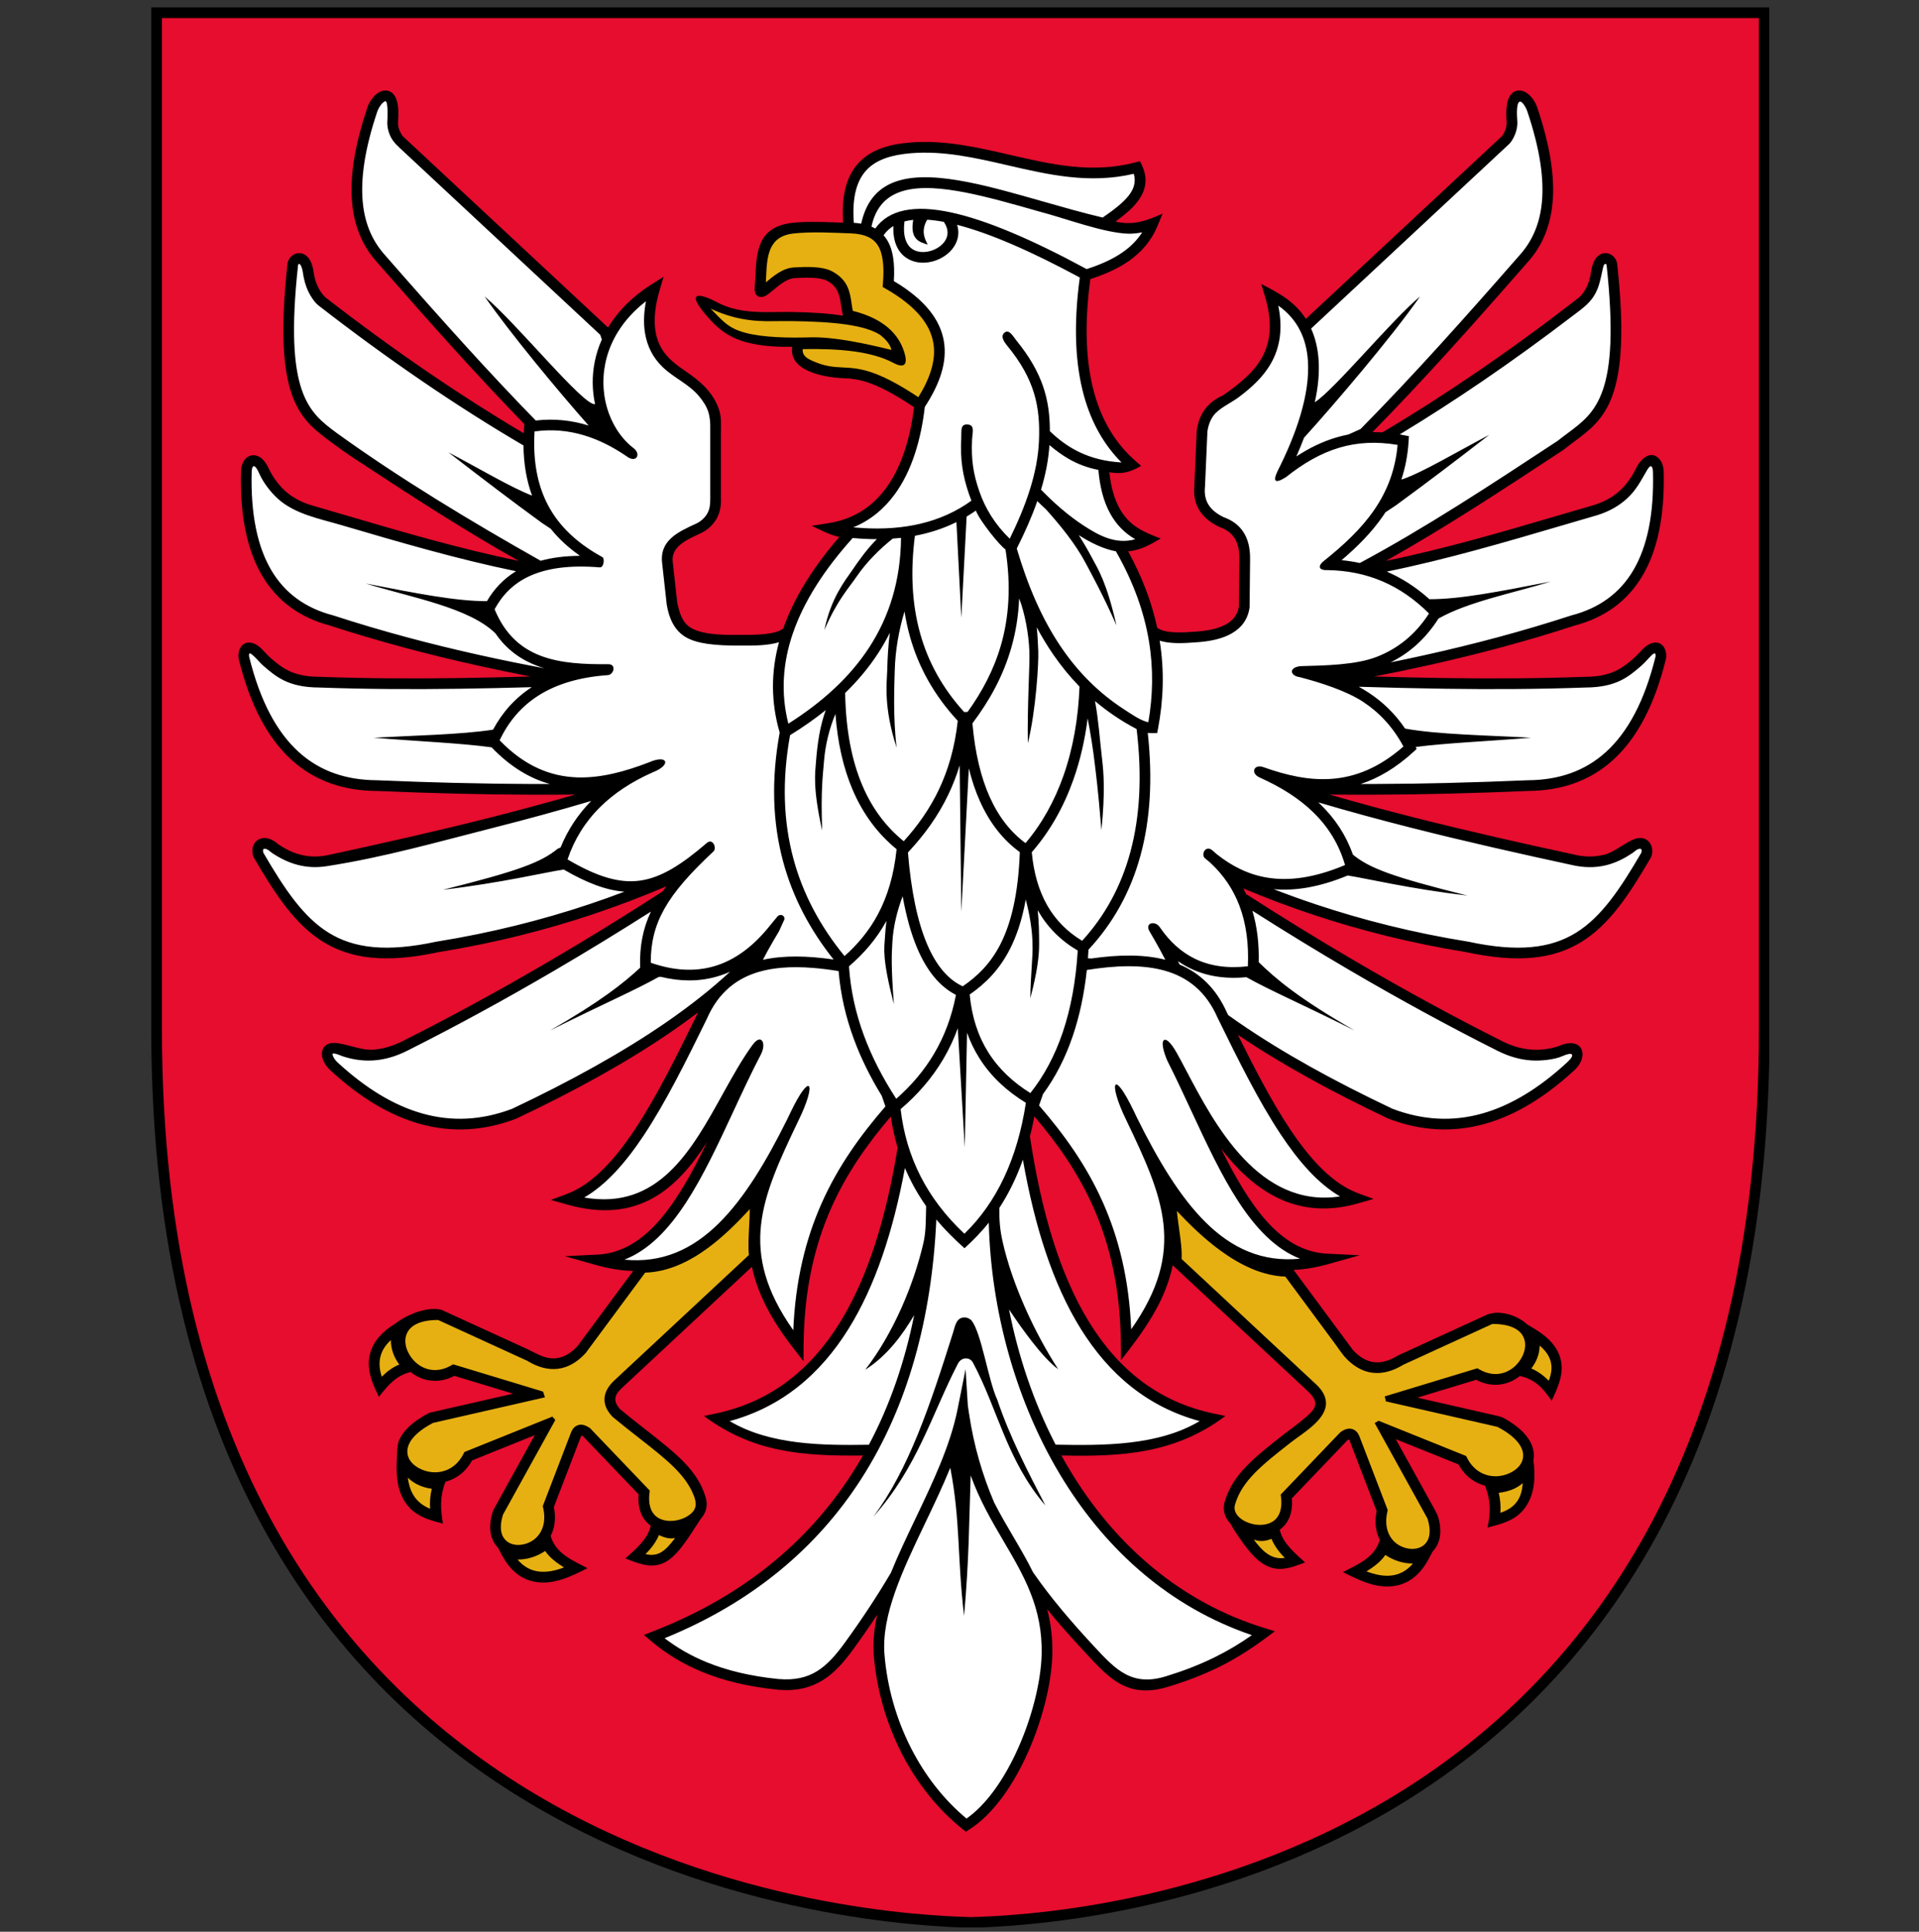 <?xml version="1.0" encoding="UTF-8" standalone="no"?>
<!DOCTYPE svg PUBLIC "-//W3C//DTD SVG 1.1//EN" "http://www.w3.org/Graphics/SVG/1.1/DTD/svg11.dtd">
<svg width="100%" height="100%" viewBox="0 0 150 151" version="1.1" xmlns="http://www.w3.org/2000/svg" xmlns:xlink="http://www.w3.org/1999/xlink" xml:space="preserve" xmlns:serif="http://www.serif.com/" style="fill-rule:evenodd;clip-rule:evenodd;stroke-linejoin:round;stroke-miterlimit:2;">
    <rect x="0" y="0" width="150" height="151" fill="#333333" stroke="none"/>
    <g transform="matrix(1,0,0,1,0,-2670)">
        <g id="mazowieckie" transform="matrix(0.139,0,0,0.139,0,2670.56)">
            <rect x="0" y="0" width="1080" height="1080" style="fill:none;"/>
            <g id="mazowieckie.svg" transform="matrix(1.223,0,0,1.223,540,540)">
                <g transform="matrix(1,0,0,1,-372,-441.445)">
                    <clipPath id="_clip1">
                        <rect x="0" y="0" width="744" height="882.891"/>
                    </clipPath>
                    <g clip-path="url(#_clip1)">
                        <g id="Warstwa_x0020_1" transform="matrix(1.192,0,0,1.192,-71.349,-84.668)">
                            <path id="path10" d="M684.133,71.042L684.133,465.378C684.072,632.796 615.235,719.19 542.325,763.855C469.457,808.494 392.558,811.36 376.218,811.848L376.114,811.848C359.465,811.416 280.458,808.353 205.574,763.609C130.637,718.834 59.867,632.412 59.867,465.377L59.867,71.042L684.133,71.042Z" style="fill-rule:nonzero;"/>
                            <path id="path12" d="M680.01,75.167L63.99,75.167L63.99,465.378C63.99,630.573 133.782,715.926 207.684,760.082C281.56,804.223 359.582,807.291 376.155,807.723C392.403,807.237 468.318,804.369 540.182,760.344C612.074,716.303 679.948,630.978 680.009,465.378L680.009,75.167L680.01,75.167Z" style="fill:rgb(230,13,46);"/>
                            <path id="path14" d="M447.935,310.424C448.759,310.961 449.739,311.344 450.835,311.607C453.882,312.34 457.854,312.218 462.056,311.883L462.113,311.883C467.35,311.604 471.58,310.684 474.568,308.976C477.252,307.441 478.931,305.22 479.421,302.184L479.607,284.159L479.607,284.135C479.692,280.291 478.945,277.522 477.594,275.535C476.281,273.605 474.336,272.347 471.998,271.512L471.926,271.487L471.797,271.424C468.64,269.896 466.092,267.935 464.396,265.372C462.68,262.778 461.87,259.642 462.219,255.816L462.213,255.815L463.148,234.471L463.172,234.294C463.586,231.143 464.606,228.399 466.293,226.104C467.95,223.849 470.227,222.059 473.178,220.776C479.261,216.563 484.956,212.109 488.276,206.19C491.565,200.323 492.585,192.834 489.422,182.357L488.031,177.753C494.84,181.201 500.939,184.475 505.246,191.204L580.929,120.667C581.591,119.705 582.07,118.751 582.365,117.809C582.655,116.88 582.76,115.937 582.679,114.982L582.679,114.974C582.262,109.829 582.916,106.704 584.064,105.027C585.538,102.877 587.972,102.575 590.136,103.854C592.026,104.969 593.83,107.396 594.604,109.935L594.599,109.936C599.708,125.165 601.317,137.127 600.377,146.709C599.415,156.53 595.807,163.856 590.546,169.623L590.544,169.621C580.074,181.589 569.877,193.147 559.801,204.229C550.268,214.715 540.717,224.919 530.943,234.88C532.2,234.87 533.477,234.905 534.775,234.985C546.977,227.744 559.064,219.999 570.939,211.897C584.537,202.618 597.813,192.899 610.629,182.953C611.818,181.854 612.832,180.48 613.629,178.771C614.617,176.65 615.088,174.457 615.418,172.151C615.96,169.216 617.099,167.485 618.378,166.61C619.838,165.611 621.668,165.581 623.158,166.534C624.322,167.277 625.181,168.588 625.346,170.042L625.346,170.049C630.992,222.004 620.56,229.767 608.82,238.503C607.441,239.528 606.07,240.559 604.737,241.639L604.726,241.645C582.201,256.457 559.671,271.368 536.136,284.547C558.695,279.943 581.129,273.351 603.561,266.759C607.51,265.599 611.434,264.445 616.475,262.982L616.474,262.978C620.601,261.689 623.793,259.793 626.336,257.477C628.873,255.165 630.793,252.404 632.364,249.39C633.871,245.816 638.056,241.327 641.595,245.239C642.57,246.316 643.207,247.991 643.268,250.009L643.268,250.017C643.718,267.1 640.915,280.386 635.14,290.199C629.293,300.134 620.463,306.457 608.93,309.505C589.958,315.69 570.954,320.713 551.932,324.931C545.146,326.436 538.36,327.839 531.574,329.153C540.766,329.414 549.978,329.63 559.23,329.76C576.852,330.007 594.704,329.942 613.002,329.275L613.074,329.275C623.472,329.248 627.678,325.607 631.935,321.922C634.076,320.068 635.768,317.311 638.459,316.371C642.546,314.943 644.663,318.589 644.191,322.134L644.175,322.252L644.151,322.352C639.701,340.528 632.75,353.167 623.774,361.319C614.702,369.558 603.643,373.192 591.063,373.297L591.063,373.298C570.724,374.163 550.507,374.702 530.472,374.755C525.085,374.769 519.715,374.747 514.365,374.687C525.127,377.816 536.014,380.748 546.993,383.535C567.798,388.815 588.938,393.571 610.187,398.156L610.186,398.161C614.177,398.869 617.602,398.637 620.661,397.802C625.144,396.579 629.919,391.802 633.725,391.471C638.003,391.098 639.87,395.538 638.357,398.946C629.784,413.663 622.247,424.892 611.647,431.467C600.97,438.09 587.449,439.85 567.093,435.478L567.093,435.477C545.688,432.021 526.027,427.038 507.783,420.949C498.546,417.867 489.678,414.504 481.135,410.916C481.508,411.629 481.861,412.35 482.197,413.082C496.271,422.132 510.327,430.779 524.361,438.997C543.195,450.025 562.055,460.318 580.941,469.817C587.954,473.353 595.224,474.202 602.729,471.754C611.927,467.64 614.832,475.476 608.821,481.028C597.628,491.364 586.101,498.441 574.19,501.749C562.183,505.083 549.843,504.583 537.129,499.728L536.984,499.663C515.25,489.378 495.73,478.683 479.018,467.373C485.629,480.711 492.156,493.252 499.009,503.564C507.14,515.798 515.723,524.914 525.455,528.504L531.375,530.687L525.31,532.418C501.265,539.28 484.568,526.959 472.535,511.275C483.275,532.892 495.159,550.886 513.386,551.789L526.001,552.413L513.845,555.832C509.165,557.148 504.736,557.873 500.529,558.061L523.438,589.011C525.979,591.75 528.66,593.294 531.479,593.641C534.35,593.994 537.467,593.134 540.83,591.061L540.94,590.993L541.055,590.94L574.893,575.442C579.45,573.356 586.571,575.313 590.547,579.031L593.611,580.888C598.843,584.058 602.008,587.567 603.288,591.67C605.176,597.727 602.549,603.209 600.05,608.555C596.872,603.866 593.819,600.318 587.821,598.977C587.775,599.013 587.73,599.049 587.685,599.085C583.377,602.446 577.321,603.778 570.922,600.46L548.282,607.332L579.644,614.496C581.37,614.891 582.661,615.799 584.134,616.743C589.054,619.898 591.708,623.281 592.72,626.513L592.738,626.48L592.744,626.589C593.234,628.194 593.348,629.884 593.024,631.536C593.772,637.272 593.803,644.163 589.913,649.636C586.382,654.675 580.884,656.02 575.337,657.438C576.563,651.582 576.639,647.113 574.372,641.302C570.431,640.302 566.688,637.736 564.105,633.087L539.939,623.357L554.815,650.268C555.919,652.265 556.414,653.342 556.837,655.723C557.719,660.674 556.474,664.319 554.147,666.68L552.584,669.61C549.385,675.612 545.143,678.89 540.025,679.871C532.675,681.281 525.923,677.815 519.57,674.654C525.303,671.622 531.774,669.119 533.788,662.22C532.268,659.291 531.647,655.549 532.541,651.042L522.404,624.626C521.921,623.411 522.093,623.199 521.224,623.832L499.854,646.175C500.323,652.157 498.304,656.037 495.188,658.259L495.243,658.501C496.409,663.629 501.275,667.509 504.941,670.892C499.189,673.118 494.102,675.058 488.321,671.152C484.709,668.713 481.462,664.346 477.484,658.214L476.129,655.896C473.942,653.571 472.929,650.545 474.051,647.153C477.151,636.842 485.49,630.319 497.013,621.303C498.617,620.05 502.664,617.148 505.471,614.687C507.724,612.711 509.007,611.263 508.879,609.34C508.766,607.652 507.22,605.984 506.042,604.886L453.885,556.277C450.976,570.457 442.643,581.77 433.941,592.894L433.897,586.989C433.737,565.498 429.68,548.369 423.27,533.876C417.317,520.413 409.323,509.188 400.53,498.842C400.029,501.493 399.455,504.074 398.81,506.582C403.133,535.395 410.361,560.009 421.827,578.491C433.167,596.769 448.696,609.062 469.732,613.48L474.206,614.419C454.751,629.018 434.128,630.164 410.941,629.644C412.412,632.309 413.953,634.934 415.564,637.513C432.355,664.381 456.79,686.253 489.472,696.27L493.295,697.442C486.517,702.62 479.717,707.304 472.028,711.104C465.86,714.153 459.518,716.586 452.937,718.617L452.937,718.616C436.968,723.768 429.908,716.174 420.664,706.227C415.421,700.589 410.266,694.934 405.444,688.927C406.836,694.231 407.603,699.973 407.448,706.424C407.176,717.816 403.342,733.05 396.983,746.491C391.477,758.13 384.041,768.489 375.314,773.996L374.077,774.777L372.938,773.867C363.06,765.977 355.108,755.814 349.328,744.506C343.31,732.735 339.635,719.72 338.581,706.738C338.167,701.65 338.714,696.411 339.93,691.048C336.969,695.525 333.876,699.975 330.659,704.398C326.973,709.465 323.326,713.613 318.786,716.4C314.157,719.243 308.731,720.611 301.618,720.01L301.586,719.994C290.073,718.848 280.61,716.487 272.64,713.243C264.618,709.978 258.099,705.819 252.522,701.103L249.877,698.866L253.11,697.616C287.842,684.187 313.061,663.167 330.13,636.687C331.612,634.388 333.032,632.047 334.393,629.667C311.426,629.898 292.121,628.585 273.056,614.419L277.53,613.48C298.566,609.062 314.095,596.769 325.435,578.491C336.323,560.94 343.39,537.86 347.777,510.906C346.606,506.999 345.736,502.987 345.152,498.874C336.247,509.314 328.144,520.635 322.126,534.244C315.716,548.737 311.66,565.866 311.499,587.357L311.456,593.262L307.819,588.614C298.617,576.852 293.591,566.567 291.557,556.871L241.527,603.509C238.458,606.259 237.874,608.647 240.737,611.811C244.399,614.84 247.67,617.399 250.707,619.775C262.23,628.791 270.569,635.314 273.669,645.625C274.764,648.935 273.826,651.896 271.748,654.199L269.145,658.212C265.149,664.373 262.163,668.364 258.773,670.436C253.349,673.75 248.074,671.412 242.779,669.363C246.525,665.906 251.304,662.13 252.476,656.973L252.531,656.731C249.416,654.509 247.397,650.628 247.866,644.647L226.496,622.303C225.882,621.742 225.883,621.785 225.316,623.097L215.179,649.514C216.072,654.019 215.45,657.761 213.931,660.69C215.947,667.591 222.414,670.093 228.149,673.126C221.797,676.286 215.045,679.753 207.694,678.343C202.577,677.361 198.335,674.084 195.136,668.082L193.574,665.152C190.772,662.31 189.537,657.606 191.696,651.004L191.758,650.814L191.848,650.65L207.781,621.829L183.614,631.558C181.032,636.207 177.288,638.773 173.348,639.773C171.146,645.585 171.415,650.054 172.383,655.909C166.634,654.44 161.293,652.976 157.775,647.615C154.304,642.326 154.314,635.865 154.657,629.802C154.689,630.013 154.646,625.649 155.427,623.838C156.958,620.289 160.521,616.612 166.915,613.3L167.146,613.18L167.398,613.123L199.437,605.803L176.797,598.932C170.399,602.25 164.343,600.917 160.035,597.557C159.989,597.521 159.944,597.485 159.898,597.449C154.125,598.869 151.117,602.702 147.67,607.027L146.266,604.023C143.828,598.805 143.153,594.104 144.424,589.838C145.697,585.57 148.866,581.881 154.109,578.705C158.11,575.582 165.995,572.012 171.832,573.458L205.041,588.668C208.715,590.385 211.918,592.643 216.241,592.112C219.06,591.765 221.741,590.222 224.282,587.483L245.763,558.462C241.291,558.343 236.565,557.61 231.551,556.2L219.395,552.781L232.01,552.157C251.06,551.214 263.181,531.602 274.308,508.697C262.749,526.644 247.766,540.685 220.087,532.786L214.022,531.055L219.942,528.872C229.674,525.282 238.257,516.166 246.387,503.932C254.664,491.479 262.463,475.775 270.511,459.341L270.515,459.343C270.606,459.134 270.7,458.928 270.794,458.723C267.608,461.151 264.293,463.551 260.855,465.922C243.681,477.77 223.427,488.939 200.766,499.663L200.621,499.728C187.907,504.583 175.567,505.083 163.56,501.749C151.649,498.441 140.122,491.364 128.929,481.028C127.062,479.303 125.912,477.159 125.706,475.358C125.459,473.202 126.515,471.296 128.671,470.696C132.572,469.609 140.031,473.479 145.347,473.123C148.979,472.879 152.779,471.849 156.808,469.817C175.695,460.318 194.555,450.025 213.389,438.997C227.967,430.461 242.568,421.462 257.188,412.029C257.642,411.379 258.114,410.728 258.606,410.072C249.452,413.978 239.924,417.627 229.967,420.949C211.723,427.038 192.062,432.021 170.657,435.477L170.657,435.478C150.3,439.85 136.779,438.09 126.103,431.467C115.503,424.892 107.966,413.663 99.393,398.946C98.758,397.516 98.666,395.729 99.274,394.268C100.074,392.342 101.97,391.292 104.025,391.471C105.467,391.596 107.121,392.324 108.773,393.826C111.331,395.533 114.041,396.97 117.088,397.802C120.147,398.637 123.573,398.869 127.564,398.161L127.563,398.156C148.811,393.571 169.951,388.815 190.756,383.535C201.736,380.748 212.623,377.816 223.385,374.687C218.035,374.746 212.665,374.769 207.278,374.755C187.243,374.702 167.025,374.163 146.687,373.298L146.687,373.297C134.106,373.192 123.048,369.558 113.976,361.319C105,353.167 98.048,340.528 93.599,322.352L93.575,322.252L93.559,322.134C93.086,318.59 95.204,314.943 99.291,316.371C101.982,317.312 103.674,320.068 105.815,321.922C110.072,325.607 114.278,329.248 124.676,329.275L124.748,329.275C143.046,329.942 160.898,330.007 178.519,329.76C187.772,329.63 196.985,329.414 206.176,329.153C199.391,327.839 192.604,326.437 185.818,324.931C166.796,320.713 147.792,315.69 128.819,309.505C117.287,306.457 108.457,300.134 102.61,290.199C96.835,280.386 94.032,267.1 94.482,250.017L94.482,250.009C94.542,247.991 95.18,246.316 96.155,245.239C97.578,243.665 99.694,243.359 101.535,244.391C102.9,245.156 104.275,246.756 105.386,249.39C106.957,252.404 108.877,255.165 111.414,257.477C113.957,259.793 117.149,261.689 121.276,262.978L121.275,262.982C126.315,264.445 130.239,265.599 134.188,266.759C156.62,273.35 179.053,279.943 201.612,284.547C180.57,272.763 159.551,259.088 138.579,245.3C135.225,243.096 132.144,240.894 128.93,238.503C117.189,229.767 106.758,222.004 112.404,170.049L112.404,170.042C112.569,168.588 113.427,167.277 114.591,166.534C116.082,165.581 117.911,165.611 119.372,166.61C120.65,167.485 121.79,169.216 122.332,172.151L122.348,172.264C122.854,176.192 124.138,180.194 127.121,182.953C139.936,192.899 153.212,202.618 166.811,211.897C178.867,220.123 191.143,227.981 203.535,235.317C203.591,234.135 203.681,232.954 203.773,231.773C195.052,222.799 186.493,213.627 177.949,204.229C167.873,193.147 157.676,181.589 147.206,169.621L147.203,169.623C141.943,163.856 138.335,156.53 137.373,146.709C136.433,137.127 138.041,125.165 143.151,109.936L143.146,109.935C143.92,107.396 145.724,104.969 147.614,103.854C149.777,102.575 152.212,102.877 153.685,105.027C154.834,106.704 155.487,109.829 155.07,114.974L155.07,114.982C154.99,115.937 155.095,116.88 155.385,117.809C155.68,118.751 156.159,119.705 156.82,120.667L236.076,194.533C236.216,194.3 236.358,194.067 236.504,193.834C240.162,187.991 245.526,182.5 252.891,177.863L257.499,174.96L255.959,180.183C254.198,186.154 253.652,191.404 254.367,195.905C255.571,203.478 260.027,207.382 265.944,211.37C271.487,215.107 276.491,219.388 278.773,225.902C279.883,229.07 279.614,231.763 279.614,234.962L279.614,260.476C279.725,263.244 279.272,265.778 278.082,268.032C276.744,270.57 274.381,272.726 271.778,273.909C266.006,276.556 260.232,279.204 261.043,285.158L261.051,285.206L262.784,300.807C263.818,305.592 265.082,308.7 268.223,310.482C273.354,313.393 282.312,313.11 287.816,313.11C294.82,313.138 299.119,312.709 301.81,311.661C302.533,311.38 303.134,311.043 303.644,310.645C307.833,298.712 315.234,286.947 325.294,275.324C321.614,274.582 318.05,272.592 314.649,271.043L321.365,269.962C331.122,268.392 338.277,263.392 343.4,256.347C349.41,248.083 352.685,236.989 354.104,225.253C338.255,214.629 332.105,214.329 326.32,214.048C319.677,213.725 305.647,211.44 307.125,201.971C301.11,202.026 295.158,201.752 289.411,200.208C281.868,198.182 277.555,194.298 272.814,188.451C266.649,180.85 271.184,181.098 278.191,184.829C279.931,185.739 281.768,186.467 283.69,187.031C289.399,188.704 295.354,188.632 301.357,188.559C303.135,188.538 304.919,188.517 306.717,188.538C315.108,188.644 321.599,189.152 326.696,189.966C326.354,188.651 326.161,187.327 325.968,186.005C325.448,182.435 324.926,178.864 320.618,176.529C319.249,175.787 317.164,175.468 314.945,175.356C312.561,175.235 310.026,175.364 307.968,175.479C305.108,175.638 301.978,178.257 299.726,180.143C298.038,181.557 296.718,182.662 295.411,182.738C293.729,182.835 292.757,182.014 292.635,179.91C292.635,178.304 292.842,176.616 292.914,174.996C293.347,165.324 293.781,155.652 307.176,154.163C312.185,153.606 317.325,153.776 322.381,153.942C323.856,153.99 325.325,154.04 326.755,154.07C325.984,143.024 328.324,135.759 332.755,131.002C337.51,125.897 344.49,123.838 352.539,123.174C365.792,122.082 378.449,125.006 391.141,127.939C406.951,131.591 422.821,135.258 439.61,130.807L441.264,130.369L441.994,131.918C444.58,137.403 443.387,141.963 440.245,146.043C438.118,148.806 435.099,151.276 431.812,153.657C438.825,155.276 443.924,153.278 449.968,150.614L448.086,155.192C445.638,161.147 441.765,165.512 436.982,168.86C432.64,171.898 427.551,174.084 422.109,175.862C419.672,193.953 420.459,208.337 423.611,219.751C426.794,231.276 432.399,239.771 439.524,246.003L441.711,247.917C437.307,250.4 434.367,251.197 429.452,250.364C430.008,255.662 431.22,260.408 433.395,264.341C437.125,271.081 442.574,273.4 449.254,275.935C445.146,278.299 441.598,280.417 436.692,280.881C442.246,291.021 445.879,300.849 447.935,310.424Z" style="fill-rule:nonzero;"/>
                            <path id="path16" d="M208.185,230.408C215.082,229.593 221.965,230.278 228.588,232.35C216.543,218.713 198.639,197.118 188.445,182.548C200.554,192.561 226.886,225.161 231.067,224.076C230.496,221.477 230.183,218.777 230.154,216.026C230.096,210.484 231.192,204.723 233.676,199.14L233.054,197.341L155.756,125.298C153.691,123.373 152.34,121.868 151.454,119.032C150.994,117.557 150.824,116.094 150.946,114.644L150.947,114.644C150.958,114.506 151.359,107.341 150.202,107.207C148.519,107.814 147.261,110.597 147.068,111.182C142.138,125.857 140.576,137.274 141.463,146.321C142.328,155.141 145.551,161.703 150.248,166.852L150.272,166.884C160.606,178.697 170.74,190.18 180.993,201.458C190.02,211.386 199.032,221.032 208.185,230.408ZM203.447,240.032C190.239,232.281 177.216,223.977 164.491,215.295C150.806,205.957 137.415,196.15 124.464,186.094C122.775,184.782 121.276,182.424 120.383,180.51C119.396,178.392 118.679,175.869 118.285,172.871C117.971,171.183 117.514,170.324 117.051,170.008C116.797,169.834 116.518,170.281 116.494,170.492L116.494,170.492C111.102,220.112 120.642,227.211 131.378,235.199C155.562,252.663 183.544,269.55 210.079,284.506C214.405,283.312 219.371,282.654 225.076,282.612C225.04,282.54 225.003,282.468 224.967,282.396C220.802,279.45 217.085,276.081 213.959,272.161L210.598,269.938C197.978,260.721 188.314,253.353 174.492,242.679C186.203,248.813 198.926,256.397 206.762,259.37C204.7,253.776 203.533,247.387 203.447,240.032ZM200.575,288.538C177.956,283.906 155.491,277.305 133.028,270.705C124.712,268.262 115.206,266.499 108.643,260.52C105.915,258.034 103.15,254.456 101.631,251.08C101.305,250.294 99.461,246.175 98.753,248.973C98.669,249.301 98.618,249.687 98.605,250.121L98.604,250.121C98.176,266.43 100.779,278.99 106.153,288.12C111.434,297.094 119.46,302.805 129.97,305.558L130.091,305.59C148.988,311.751 167.856,316.74 186.703,320.92C194.996,322.759 203.288,324.443 211.581,326.003C210.668,325.731 209.766,325.431 208.878,325.1C202.541,322.737 196.979,318.858 192.659,312.551C182.507,302.514 160.101,298.679 142.556,293.275C162.702,297.205 177.452,300.099 189.257,300.086L189.354,300.086C192.079,295.424 195.716,291.493 200.575,288.538ZM206.651,333.265C197.346,333.529 187.998,333.75 178.567,333.883C160.862,334.131 142.94,334.067 124.603,333.397L124.603,333.397C112.737,333.35 107.959,329.214 103.124,325.029C101.642,323.748 100.404,322.055 99.003,320.897C97.832,319.928 97.441,319.94 97.621,321.497C101.861,338.754 108.381,350.677 116.746,358.273C125.015,365.784 135.173,369.089 146.775,369.173L146.847,369.173C167.192,370.039 187.365,370.578 207.278,370.63C209.408,370.636 211.537,370.635 213.663,370.63C205.981,368.501 198.455,364.081 191.147,356.472C179.227,354.827 162.264,354.141 145.646,352.767C161.117,351.907 179.166,351.585 191.706,349.665C195.292,342.998 200.192,337.462 206.651,333.265ZM229.57,377.155C217.1,380.868 204.48,384.3 191.754,387.529C170.15,393.013 149.715,398.889 127.594,402.319C119.711,403.545 112.949,401.588 106.34,397.142C105.538,396.515 104.748,395.687 103.67,395.593C102.788,395.516 102.931,396.499 103.09,397.119C111.302,411.199 118.488,421.909 128.261,427.971C138.011,434.019 150.599,435.575 169.803,431.45L169.907,431.434C191.112,428.016 210.589,423.082 228.662,417.051C233.327,415.494 237.901,413.862 242.388,412.164C235.438,411.646 227.971,408.846 218.963,403.617C211.84,404.671 195.18,408.719 172.415,411.422C201.884,404.061 210.212,400.815 216.668,395.579L217.766,395.098C220.456,388.479 224.342,382.473 229.57,377.155ZM252.61,419.846C240.244,427.71 227.863,435.281 215.466,442.539C196.506,453.641 177.569,463.978 158.66,473.489C154.082,475.798 149.758,476.968 145.62,477.245C141.464,477.524 137.495,476.906 133.646,475.639C133.122,475.43 129.684,473.926 129.797,474.89C129.899,475.784 130.582,476.952 131.715,477.999C142.439,487.902 153.408,494.662 164.655,497.785C175.791,500.878 187.263,500.408 199.111,495.893C221.55,485.27 241.578,474.226 258.519,462.539C267.655,456.236 275.894,449.747 283.129,443.037C281.454,443.789 279.749,444.415 278.014,444.914C271.219,446.869 264.006,446.872 256.391,444.996L255.598,445.062C245.813,450.516 235.438,454.851 213.699,465.699C232.998,454.631 242.075,447.448 248.443,441.495L248.432,441.059C248.235,433.21 249.48,426.482 252.61,419.846ZM323.075,438.326C313.981,426.903 307.308,414.343 303.569,400.411C299.572,385.514 298.936,369.067 302.285,350.786C298.841,339.026 298.908,327.416 302.001,315.938C297.598,317.274 292.169,317.233 287.799,317.233C276.851,317.305 270.372,316.428 266.193,314.058C261.544,311.419 259.512,306.403 258.704,301.367L256.959,285.656L256.961,285.656C255.773,276.728 262.922,273.449 270.07,270.171C271.819,269.384 273.54,267.822 274.441,266.115C275.394,264.31 275.49,262.551 275.49,260.555L275.49,233.892C275.611,228.375 274.733,225.29 271.122,220.976C267.274,216.378 261.565,214.003 257.253,209.902C253.443,206.277 251.145,201.815 250.308,196.548C249.724,192.872 249.861,188.819 250.7,184.4C246.112,187.95 242.585,191.893 239.998,196.024C235.952,202.487 234.208,209.415 234.278,215.994C234.347,222.559 236.214,228.769 239.392,233.814C241.118,236.555 243.234,238.952 245.659,240.873C249.126,243.24 246.996,247.196 243.112,244.116C237.843,240.542 232.396,237.777 226.716,236.084C220.69,234.287 214.381,233.696 207.714,234.622C206.972,247.213 209.286,256.943 213.779,264.633C218.463,272.651 225.551,278.537 234.029,283.19C234.843,284.202 234.272,287.217 232.869,287.056C221.083,286.083 212.258,287.414 205.663,290.48C199.51,293.341 195.258,297.75 192.312,303.221C196.387,313.096 202.727,318.422 210.312,321.25C217.9,324.079 226.874,324.484 236.123,324.407C239.47,324.379 238.193,328.467 236.075,328.615C225,329.392 216.204,332.092 209.343,336.423C202.592,340.685 197.668,346.561 194.248,353.762C203.929,363.778 213.949,367.726 224.169,368.067C233.213,368.368 242.493,365.882 251.869,362.261C259.15,359.053 260.592,363.287 253.436,366.059C245.071,369.756 238.325,374.267 233.029,379.508C227.122,385.355 223.006,392.132 220.446,399.714C231.788,406.383 240.355,408.997 248.38,407.892C256.515,406.772 264.361,401.807 274.18,393.354C276.491,391.364 278.103,395.374 276.745,396.637C267.764,405 261.635,411.942 257.798,418.77C254.107,425.338 252.529,431.865 252.538,439.566C261.266,442.606 269.392,443.107 276.886,440.951C284.76,438.686 292.017,433.451 298.626,425.11C299.592,423.939 300.558,422.768 301.523,421.597C302.769,420.497 304.524,421.529 304.03,423.006L302.009,427.446C300.561,429.862 299.125,432.297 297.74,434.8C297.068,436.015 296.421,437.229 295.803,438.44C303.915,436.633 313.172,436.896 323.075,438.326ZM313.525,487.192C313.701,486.81 313.876,486.429 314.052,486.045C313.875,486.43 313.698,486.809 313.521,487.19C312.727,486.502 310.197,489.483 306.406,497.404C306.033,498.185 305.663,498.958 305.296,499.727C297.154,516.17 288.703,530.262 278.857,540.022C268.694,550.095 256.965,555.532 242.388,554.105C261.274,546.723 272.764,521.991 284.419,496.9C287.875,489.46 291.346,481.987 295.019,474.961C297.303,470.588 295.175,466.674 291.868,471.185C287.718,476.846 283.979,483.597 280.139,490.532C268.296,511.92 255.433,535.143 226.874,530.131C235.257,525.284 242.745,516.844 249.817,506.203C258.258,493.503 266.115,477.687 274.216,461.144L274.248,461.063C278.655,451.02 285.699,445.521 294.482,443.022C297.103,442.276 299.884,441.791 302.801,441.527C302.8,441.527 302.799,441.527 302.799,441.527C306.736,441.171 310.922,441.219 315.296,441.575C315.295,441.575 315.294,441.575 315.293,441.575C318.441,441.831 321.687,442.247 325.009,442.787C325.745,451.821 327.771,460.554 330.9,469.03C333.664,476.518 337.293,483.802 341.656,490.911L343.064,494.997C333.517,506.047 324.794,518.029 318.356,532.584C312.344,546.18 308.335,561.991 307.524,581.334C286.003,550.802 295.242,530.298 309.439,500.615C313.212,492.946 314.375,487.943 313.525,487.192ZM350.591,518.749C346.061,543.14 339.139,564.193 328.929,580.649C317.839,598.526 302.904,610.969 283.001,616.388C298.635,625.694 319.041,625.779 336.683,625.512C344.794,610.274 350.545,593.484 354.159,575.491C349.605,583.154 343.8,591.15 335.273,596.575C345.823,582.966 353.9,564.225 357.74,547.581C358.768,543.128 358.639,538.076 358.769,533.51C358.769,533.496 358.771,533.483 358.772,533.469C355.529,528.869 352.773,523.933 350.591,518.749ZM418.332,580.649C407.677,563.475 400.604,541.295 396.092,515.537C393.681,522.359 390.651,528.57 387.002,534.168C386.976,538.888 387.217,542.431 388.236,547.01C391.897,563.462 400.505,582.164 409.718,596.38C403.816,592.064 395.968,581.183 390.758,573.326C394.246,591.169 400.19,609.007 408.716,625.482C426.88,625.812 448.127,625.992 464.26,616.388C444.357,610.969 429.422,598.526 418.332,580.649ZM362.706,538.611C360.972,576.428 351.791,610.676 333.592,638.908C316.606,665.26 291.793,686.334 257.888,700.14C262.533,703.694 267.862,706.85 274.186,709.425C281.819,712.532 290.896,714.795 301.955,715.899L301.956,715.886C308.134,716.408 312.766,715.269 316.644,712.888C320.61,710.453 323.921,706.658 327.324,701.981C333.82,693.051 339.797,684.022 345.186,674.882C347.936,668.069 351.26,661.11 354.631,654.051C361.262,640.167 368.081,625.889 370.883,611.869L373.985,596.346L374.859,610.422L375.34,613.638C377.189,625.995 380.524,637.3 385.012,647.788C387.343,652.372 389.864,656.667 392.337,660.88C395.04,665.485 397.688,669.996 399.994,674.683C407.059,684.883 415.118,694.217 423.676,703.424C431.914,712.289 438.206,719.057 451.704,714.694L451.728,714.686C458.102,712.719 464.242,710.364 470.208,707.415C475.043,705.025 479.768,702.24 484.417,698.953C452.614,688.123 428.687,666.278 412.068,639.687C393.177,609.457 383.742,573.079 382.932,539.832C380.088,543.431 376.941,546.611 373.576,549.707C369.702,546.221 366.034,542.633 362.706,538.611ZM368.089,634.376C365.148,641.592 361.726,648.758 358.352,655.822C349.75,673.833 341.466,691.181 342.703,706.415C343.716,718.881 347.236,731.363 353,742.637C358.296,752.996 365.479,762.334 374.344,769.702C381.833,764.462 388.324,755.171 393.262,744.734C399.377,731.806 403.063,717.206 403.324,706.326C403.753,688.441 396.503,676.091 388.794,662.958C384.195,655.124 379.439,647.02 375.95,637.337C375.297,656.244 375.348,669.624 373.404,691.542C370.704,668.498 372.058,655.268 368.089,634.376ZM451.996,477.744C455.076,483.832 458.032,490.194 460.976,496.532C472.631,521.623 484.122,546.355 503.008,553.737C488.431,555.164 476.701,549.727 466.539,539.654C456.693,529.894 448.241,515.802 440.1,499.359C439.732,498.59 439.363,497.817 438.989,497.036C434.942,488.578 432.498,485.775 431.818,486.7C431.66,486.359 431.502,486.021 431.344,485.677C431.501,486.021 431.658,486.361 431.815,486.704C431.089,487.709 432.403,493.02 435.957,500.247C450.153,529.93 459.393,550.434 437.871,580.966C437.06,561.623 433.052,545.812 427.039,532.216C420.602,517.661 411.879,505.679 402.331,494.629L403.839,490.254C408.66,483.701 412.505,476.185 415.374,467.705C417.969,460.033 419.765,451.585 420.761,442.359C431.972,440.567 442.306,440.204 450.913,442.654C459.696,445.153 466.741,450.652 471.148,460.695L471.18,460.776C479.281,477.319 487.137,493.135 495.578,505.835C502.624,516.437 510.084,524.855 518.431,529.709C487.209,534.449 469.974,501.771 459.324,481.572C457.953,478.972 456.687,476.569 455.502,474.454C452.95,469.9 451.152,468.702 450.393,469.527C449.176,470.85 451.25,476.267 451.996,477.744ZM484.618,419.514C497.157,427.498 509.712,435.179 522.283,442.539C541.243,453.641 560.18,463.978 579.089,473.489C583.667,475.798 587.99,476.968 592.128,477.245C595.687,477.484 601.023,477.037 604.304,475.558C608.081,473.843 609.448,474.845 606.034,477.999C595.309,487.902 584.341,494.662 573.094,497.785C561.957,500.878 550.485,500.408 538.637,495.893C516.198,485.27 496.17,474.226 479.229,462.539C477.889,461.615 476.568,460.685 475.267,459.753C475.139,459.492 475.012,459.232 474.885,458.972L474.881,458.973C470.688,449.464 464.376,443.574 456.551,440.27C456.339,439.827 456.123,439.385 455.905,438.942C457.414,439.998 459,440.933 460.666,441.742C466.785,444.711 473.936,445.94 482.289,445.139C492.034,450.557 502.414,454.902 524.05,465.699C502.377,453.269 493.595,445.74 487.064,439.35C487.226,432.283 486.462,425.648 484.618,419.514ZM510.048,377.709C521.909,381.211 533.904,384.461 545.994,387.529C566.881,392.83 588.053,397.594 609.316,402.182L609.389,402.19C614.091,403.037 618.128,402.766 621.74,401.78C625.323,400.801 628.463,399.124 631.408,397.142C632.211,396.515 633.001,395.687 634.079,395.593C634.963,395.516 634.811,396.525 634.658,397.119C626.446,411.199 619.26,421.909 609.488,427.971C599.737,434.019 587.15,435.575 567.946,431.45L567.842,431.434C546.636,428.016 527.16,423.082 509.087,417.051C503.543,415.2 498.128,413.245 492.834,411.197C501.053,411.935 510.427,410.449 521.383,405.918C528.692,407.048 545.182,411.01 567.581,413.669C538.227,406.336 529.849,403.087 523.404,397.887C520.714,390.265 516.447,383.913 510.942,378.559C510.647,378.273 510.349,377.989 510.048,377.709ZM525.65,333.106C536.754,333.44 547.908,333.724 559.181,333.883C576.887,334.131 594.808,334.067 613.146,333.397L613.146,333.397C625.012,333.35 629.79,329.214 634.624,325.029C636.137,323.72 637.161,322.397 638.534,321.037C639.454,320.126 640.341,319.656 640.127,321.497C635.887,338.754 629.368,350.677 621.003,358.273C612.733,365.784 602.576,369.089 590.974,369.173L590.902,369.173C570.557,370.039 550.384,370.578 530.471,370.63C529.099,370.634 527.727,370.635 526.357,370.634C533.124,368.431 539.947,364.474 546.841,358.154L547.986,357.104L547.604,356.338C559.461,354.789 575.945,354.103 592.102,352.767C575.562,351.848 556.074,351.544 543.523,349.243C539.537,343.35 534.808,338.906 529.569,335.456C528.291,334.615 526.983,333.833 525.65,333.106ZM536.453,288.685C559.316,284.046 582.019,277.375 604.721,270.705C609.39,269.333 614.086,267.953 617.657,266.916L617.698,266.908C622.444,265.425 626.14,263.222 629.106,260.52C632.843,257.115 634.508,253.518 636.967,249.38C637.699,248.15 638.658,247.137 639.052,249.23C639.102,249.497 639.134,249.795 639.144,250.121L639.144,250.121C639.572,266.43 636.97,278.99 631.596,288.12C626.315,297.094 618.289,302.805 607.779,305.558L607.658,305.59C588.761,311.751 569.892,316.74 551.045,320.92C546.682,321.887 542.319,322.812 537.956,323.698C544.951,320.22 551.229,314.907 556.413,306.795C567.905,300.284 585.406,296.925 599.688,292.526C579.541,296.455 564.791,299.35 552.986,299.337L552.912,299.337C547.703,294.652 542.204,291.153 536.453,288.685ZM507.269,194.942L583.888,123.532C584.958,122.303 585.809,120.585 586.295,119.032C586.755,117.557 586.924,116.094 586.802,114.644L586.802,114.644C586.594,112.073 586.648,110.239 586.877,108.991C587.6,105.048 590.141,109.432 590.657,111.125L590.681,111.182C595.611,125.857 597.172,137.274 596.285,146.321C595.421,155.141 592.198,161.703 587.501,166.852L587.477,166.884C577.143,178.697 567.009,190.18 556.756,201.458C546.671,212.55 536.606,223.289 526.342,233.693C524.799,234.393 523.241,235.093 521.674,235.796C520.118,236.098 518.59,236.473 517.083,236.917C511.653,238.517 506.549,241.014 501.576,244.263C502.633,241.884 503.633,239.47 504.55,237.04C516.337,224.014 538.016,198.681 549.304,182.548C538.47,191.507 516.25,218.545 508.697,223.362C509.943,217.716 510.523,212.165 510.154,206.934C509.854,202.681 508.939,198.646 507.269,194.942ZM541.457,235.769C552.215,229.262 562.836,222.405 573.258,215.295C585.178,207.162 596.874,198.672 608.252,189.973C612.024,187.088 615.273,184.998 617.365,180.51C618.805,177.723 619.593,172.089 620.118,170.629C620.315,170.082 621.056,169.588 621.254,170.492L621.255,170.492C621.257,170.514 621.26,170.536 621.262,170.559C626.637,220.119 617.102,227.215 606.371,235.199C605.08,236.16 603.771,237.134 602.448,238.201L602.009,238.49C576.706,255.14 551.333,271.835 526.061,285.372C523.745,284.871 521.397,284.511 519.021,284.282C525.075,279.129 530.645,273.585 535.07,267.124C535.37,266.686 535.665,266.243 535.955,265.796L539.885,263.196C552.505,253.978 562.17,246.611 575.991,235.937C563.635,242.409 550.149,250.498 542.469,253.078C542.334,253.095 542.207,253.115 542.088,253.139C543.602,248.605 544.579,243.668 544.891,238.229L544.993,236.445C543.814,236.212 542.638,235.972 541.457,235.769ZM449.884,315.617C449.534,315.533 449.191,315.441 448.857,315.339C450.732,327.02 450.301,338.31 448.207,349.317L447.891,350.976L446.21,350.999C445.527,351.009 444.877,350.977 444.263,350.902C446.204,368.677 445.211,384.305 441.517,397.963C437.658,412.234 430.862,424.354 421.403,434.518C421.339,435.643 421.264,436.757 421.178,437.861L422.512,437.929C432.933,436.439 442.635,436.249 451.033,438.418C450.31,437.015 449.559,435.609 448.785,434.199C447.54,431.933 446.24,429.666 444.911,427.399C443.037,424.205 447.049,423.148 448.889,425.841C452.604,431.276 457.076,435.428 462.454,438.036C468.13,440.79 474.875,441.857 482.877,440.939C483.255,432.397 482.267,424.559 479.621,417.58C477.26,411.35 473.566,405.767 468.332,400.935C467.654,400.396 466.984,399.841 466.322,399.271C464.68,397.853 466.542,394.008 469.159,396.194C469.761,396.698 470.347,397.209 470.916,397.729C476.59,402.228 482.9,405.497 490.262,406.724C498.637,408.12 508.455,406.897 520.363,401.882C517.992,393.7 513.749,387.025 508.074,381.507C502.479,376.066 495.465,371.718 487.457,368.135C483.74,366.472 485.163,362.799 488.869,364.119C497.607,367.233 506.369,369.284 515.188,368.639C524.256,367.975 533.46,364.422 542.882,356.159C538.72,348.382 533.382,342.909 527.297,338.903C520.791,334.62 510.512,331.371 502.775,329.375C499.372,328.947 498.329,325.767 503.082,325.163C512.477,324.912 524.625,324.739 532.761,321.506C540.383,318.478 547.222,313.387 552.753,304.856C547.121,299.217 541.126,295.164 534.823,292.462C528.111,289.584 521.019,288.228 513.619,288.108C509.686,288.287 510.034,286.125 512.363,284.444C519.71,278.546 526.549,272.284 531.671,264.805C536.447,257.833 539.757,249.747 540.635,239.808C532.33,238.406 525.015,238.867 518.244,240.863C510.951,243.012 504.227,246.955 497.538,252.272C493.382,254.875 492.343,254.03 494.421,249.735C501.349,236.028 506.962,220.414 506.031,207.224C505.437,198.809 502.111,191.367 494.614,186.079C496.491,195.324 495.124,202.395 491.867,208.202C488.878,213.534 484.34,217.686 479.294,221.451C476.26,223.715 471.76,225.611 469.61,228.535C468.373,230.218 467.607,232.267 467.271,234.648L467.271,234.648L466.336,255.992L466.32,256.097C466.042,258.964 466.607,261.257 467.827,263.1C469.063,264.968 471.006,266.452 473.458,267.657C476.554,268.776 479.168,270.509 481.008,273.215C482.826,275.888 483.835,279.445 483.73,284.214L483.73,284.214L483.543,302.352L483.542,302.48L483.519,302.634C482.858,307.107 480.465,310.349 476.614,312.55C473.037,314.595 468.213,315.686 462.377,316.003L462.378,316.006C457.84,316.367 453.488,316.485 449.884,315.617ZM335.767,133.803C332.048,137.796 330.126,144.172 330.884,154.147C331.882,154.212 332.825,154.323 333.714,154.48C337.796,135.74 354.175,134.333 375.092,138.479C383.973,140.24 393.652,143.002 403.534,145.823C411.326,148.048 419.245,150.308 426.874,152.111C430.863,149.344 434.666,146.549 436.991,143.53C438.896,141.055 439.793,138.351 438.87,135.231C421.787,139.241 405.977,135.588 390.223,131.948C377.875,129.096 365.563,126.251 352.877,127.297C345.758,127.884 339.677,129.605 335.767,133.803ZM393.606,199.559C403.81,212.104 406.499,222.498 406.502,234.53C413.09,240.846 421.313,245.846 434.132,246.58C427.706,240.129 422.656,231.735 419.647,220.845C416.347,208.897 415.514,193.941 418.041,175.24C399.343,165.155 383.38,158.166 370.726,154.92C371.702,158.016 371.09,160.91 369.526,163.322C367.687,166.158 364.473,168.246 361.036,169.099C357.53,169.97 353.735,169.582 350.816,167.44C347.866,165.276 345.882,161.407 346.139,155.374C344.632,156.298 343.368,157.486 342.358,158.946C342.816,159.463 343.235,160.023 343.615,160.622C346.04,164.448 346.734,169.795 346.319,176.625C358.465,183.842 364.232,191.634 365.613,199.82C367.011,208.107 363.86,216.583 358.26,225.159C356.803,237.749 353.295,249.742 346.734,258.763C342.625,264.413 337.342,268.891 330.649,271.626C331.746,271.728 332.84,271.807 333.943,271.857L333.921,271.88C342.236,272.396 349.757,271.824 356.545,270.221C363.965,268.468 370.503,265.479 376.238,261.33C375.907,260.5 375.598,259.661 375.31,258.813C372.863,251.607 371.89,245.679 372.308,237.295C372.456,234.311 371.826,231.676 374.882,231.952C377.665,232.204 376.615,235.131 376.491,237.751C376.12,245.558 376.947,250.834 379.208,257.492C381.532,264.34 385.384,270.545 391.021,276.001C397.189,263.387 401.789,250.775 402.299,238.168C402.819,225.309 400.803,214.632 390.047,201.549C388.649,199.848 387.423,197.856 388.959,196.543C390.795,194.971 392.336,197.997 393.606,199.559ZM330.431,275.735C319.547,287.861 311.644,300.075 307.398,312.393C303.426,323.916 302.647,335.562 305.617,347.352C318.669,339.095 329.321,329.44 336.807,317.942C344.549,306.047 348.925,292.126 349.087,275.673C348.033,275.791 346.964,275.889 345.881,275.966C341.181,279.714 335.788,284.93 331.853,290.743C328.949,295.034 324.477,299.655 319.519,311.233C322.02,298.858 327.704,291.918 329.833,288.773C333.047,284.025 336.189,279.737 339.751,276.177C336.749,276.176 333.644,276.031 330.431,275.735ZM306.28,351.788C303.103,369.331 303.723,385.093 307.547,399.348C311.269,413.217 318.034,425.683 327.292,436.998C332.328,432.521 336.759,427.29 340.2,420.83C343.801,414.068 346.338,405.903 347.38,395.771C340.203,389.903 334.42,382.312 330.324,372.634C326.876,364.487 324.636,354.875 323.778,343.588C321.429,349.288 319.853,355.489 319.34,362.208C318.958,367.224 318.09,372.729 318.664,388.567C314.998,372.103 315.944,366.425 316.263,362.251C316.804,355.163 317.783,348.333 320.045,342.119C315.792,345.546 311.191,348.762 306.28,351.788ZM329.013,440.957C329.608,450.155 331.595,459.025 334.766,467.612C337.864,476.006 342.088,484.138 347.241,492.054C353.025,486.97 357.986,481.2 361.897,474.557C365.775,467.967 368.639,460.502 370.273,451.975C364.063,448.797 359.088,442.808 355.347,434.006C352.985,428.448 351.106,421.753 349.714,413.925C347.635,419.443 346.132,425.311 345.751,431.534C345.448,436.475 345.246,441.365 346.333,455.562C341.763,438.051 342.611,434.106 342.848,430.245C342.994,427.853 343.186,425.599 343.464,423.427C339.586,430.492 334.623,436.145 329.013,440.957ZM348.932,496.035C349.978,505.188 352.488,513.837 356.606,521.927C360.65,529.87 366.25,537.281 373.541,544.11C386.054,531.95 393.957,515.115 397.247,493.606C389.878,489.09 383.78,483.467 379.327,476.415C377.417,473.392 375.814,470.114 374.546,466.557L373.672,510.834L370.982,464.865C369.453,469.059 367.595,472.973 365.44,476.634C361.055,484.084 355.46,490.471 348.932,496.035ZM398.974,489.841C404.274,483.172 408.442,475.353 411.476,466.384C414.608,457.123 416.532,446.616 417.247,434.866C410.65,431.004 405.556,425.866 401.915,419.486C401.88,419.425 401.845,419.364 401.811,419.303C402.294,423.791 402.348,428.345 402.355,432.474C402.363,436.65 401.752,442.687 398.96,453.246C399.055,444.128 400.026,436.794 399.801,432.649C399.791,427.24 398.703,420.925 397.193,415.189C395.792,422.963 393.699,429.18 391.104,434.271C386.927,442.465 381.493,447.718 375.571,451.826C376.399,460.676 378.911,468.056 382.806,474.224C386.817,480.575 392.317,485.689 398.974,489.841ZM418.957,431.102C427.662,421.56 433.937,410.219 437.539,396.9C441.237,383.225 442.129,367.463 439.959,349.427C434.014,346.297 428.691,342.674 423.913,338.619C425.268,345.924 425.752,353.386 426.696,361.527C427.175,365.658 427.922,373.493 426.385,388.436C425.026,371.857 424.358,367.453 423.826,362.868C423.137,356.924 422.16,350.96 421.076,345.278C420.03,353.521 418.224,361.434 415.598,368.87C411.911,379.307 406.608,388.795 399.517,396.94C400.255,404.897 402.232,411.747 405.49,417.456C408.7,423.079 413.174,427.637 418.957,431.102ZM394.906,396.907C388.543,392.268 383.359,385.816 379.533,377.281C377.824,373.47 376.387,369.243 375.238,364.58L372.342,419.948L371.708,363.412C370.517,367.329 369.09,370.986 367.462,374.423C363.329,383.154 357.932,390.419 351.864,396.905L351.748,397.03C352.973,411.907 355.435,423.697 359.132,432.395C362.632,440.627 367.217,446.05 372.884,448.663C378.451,444.855 383.554,440.006 387.431,432.402C391.533,424.357 394.31,413.196 394.906,396.907ZM370.969,346.245C361.732,336.296 355.8,325.406 352.528,313.759C351.633,310.575 350.938,307.336 350.43,304.046C348.193,311.512 346.858,319.168 346.661,326.957C346.531,332.145 345.925,344.349 347.378,356.599C342.202,340.645 343.644,331.398 343.758,326.86C343.882,321.954 344.14,317.092 344.775,312.284C343.419,315.005 341.91,317.637 340.254,320.181C336.668,325.69 332.401,330.785 327.53,335.512C327.785,349.814 330.083,361.525 334.109,371.04C337.952,380.121 343.385,387.226 350.127,392.699C355.422,386.84 360.114,380.329 363.742,372.667C367.292,365.168 369.843,356.522 370.969,346.245ZM417.942,333.052C414.199,329.22 410.838,325.084 407.809,320.686C405.5,317.333 403.385,313.828 401.442,310.192C401.742,313.112 401.909,316.205 402.027,319.378C402.203,324.106 401.127,342.225 397.999,354.886C397.751,340.027 398.801,324.905 398.601,319.523C398.34,312.547 396.773,304.471 394.65,299.018C394.371,305.879 393.298,312.248 391.574,318.213C388.438,329.07 383.163,338.555 376.627,347.227C377.626,358.652 379.893,368.037 383.286,375.606C386.759,383.355 391.417,389.214 397.107,393.426C403.5,385.865 408.322,377.109 411.716,367.501C415.455,356.917 417.465,345.281 417.942,333.052ZM444.487,346.772C446.243,336.601 446.496,326.182 444.702,315.433C442.848,304.32 438.802,292.83 431.968,280.861C427.375,280.017 422.479,277.732 417.649,274.627C419.513,277.537 421.255,280.546 422.885,283.627C425.028,287.677 428.333,292.518 432.183,309.422C427.012,297.67 422.498,289.542 420.291,285.37C416.388,277.991 410.569,270.899 405.095,264.772C403.918,263.69 402.77,262.591 401.655,261.484C399.514,267.604 396.784,273.705 393.732,279.794C397.919,293.97 403.428,307.076 411.191,318.351C417.502,327.514 425.32,335.482 435.155,341.849C437.584,343.422 441.701,346.336 444.487,346.772ZM377.953,265.151C376.795,265.964 375.607,266.732 374.39,267.457L372.341,306.458L370.459,269.596C365.395,272.1 359.983,273.832 354.44,274.874C352.735,288.158 353.168,300.822 356.491,312.648C359.527,323.455 364.989,333.585 373.457,342.876L374.776,342.804C380.374,335.028 384.88,326.584 387.628,317.069C390.706,306.416 391.594,294.146 389.383,280.134C387.233,278.766 379.39,269.003 377.953,265.151ZM439.435,276.213C435.163,273.743 432.032,270.379 429.787,266.321C427.13,261.518 425.754,255.788 425.216,249.458C420.938,248.613 417.245,247.211 413.716,245.177C411.226,243.741 408.817,241.985 406.339,239.883C405.964,245.641 404.808,251.373 403.088,257.088C408.037,262.165 413.551,267.031 419.485,270.908C425.627,274.921 432.008,278.282 439.435,276.213ZM350.413,153.602C349.711,159.21 351.058,162.515 353.248,164.122C355.106,165.485 357.645,165.702 360.053,165.104C362.53,164.489 364.813,163.034 366.079,161.082C367.351,159.121 367.517,156.555 365.591,153.774C363.313,153.35 361.172,153.072 359.173,152.947C358.39,154.254 357.951,155.557 357.845,156.856C357.726,158.322 358.033,159.793 358.751,161.265L359.384,162.561L358.015,162.103C356.482,161.591 355.089,160.871 354.255,159.322C353.524,157.965 353.263,156 353.79,153.013C352.593,153.133 351.468,153.329 350.413,153.602ZM337.682,155.624C338.194,155.841 338.68,156.081 339.143,156.344C344.427,148.952 354.353,147.155 368.213,150.101C381.905,153.012 399.651,160.602 420.689,171.993C425.817,170.327 430.592,168.291 434.614,165.476C437.57,163.408 440.121,160.912 442.108,157.816C440.396,158.17 438.663,158.346 436.909,158.346C427.417,158.117 412.383,152.372 402.406,149.786C392.601,146.987 382.997,144.246 374.304,142.522C355.581,138.811 340.996,139.828 337.682,155.624Z" style="fill:white;"/>
                            <path id="path18" d="M369.146,582.271C369.915,579.828 370.342,576.409 373.55,576.392C374.511,576.387 375.402,576.751 376.205,577.479L376.205,577.487C380.08,582.093 382.739,600.725 386.179,608.067C391.078,622.546 397.788,635.445 404.773,648.93C389.808,631.496 386.407,611.678 376.777,593.738C375.719,591.766 372.488,591.412 370.999,594.288C361.047,613.504 355.404,634.253 338.428,653.224C352.072,634.973 360.379,610.117 369.146,582.271Z" style="fill-rule:nonzero;"/>
                            <path id="path20" d="M255.699,660.352C254.543,663.159 252.627,665.553 250.523,667.71C252.974,668.239 254.883,667.992 256.63,666.925C258.337,665.882 260.024,664.069 261.949,661.466C260.076,661.857 258.35,661.586 255.699,660.352ZM201.162,669.777C205.991,675.572 212.508,675.354 219.082,672.834C216.406,671.174 213.588,669.145 211.819,666.489C208.626,668.602 205.003,669.829 201.162,669.777ZM158.84,638.207C159.54,643.866 161.979,647.99 167.431,650.192C167.266,647.606 167.451,645.018 168.083,642.499C164.578,642.007 161.371,640.696 158.84,638.207ZM152.31,585.123C147.979,589.064 146.985,593.736 148.788,599.277C150.731,597.29 152.962,595.643 155.528,594.549C153.484,591.766 152.274,588.594 152.31,585.123ZM491.991,661.815C489.252,662.901 487.227,662.801 485.151,662.104C488.147,666.069 491.638,670.008 497.118,669.16C495.028,667.006 493.131,664.616 491.991,661.815ZM546.556,671.306C542.715,671.357 539.091,670.131 535.899,668.018C534.129,670.675 531.311,672.703 528.635,674.362C535.209,676.882 541.726,677.101 546.556,671.306ZM588.903,640.308C586.323,642.616 583.039,643.648 579.642,644.054C580.271,646.577 580.452,649.168 580.284,651.757C586.064,649.845 588.542,646.156 588.903,640.308ZM595.409,587.255C595.426,590.558 594.192,593.478 592.215,596.089C594.773,597.184 596.999,598.829 598.936,600.812C601.106,595.365 599.97,591.047 595.409,587.255ZM516.25,586.214L497.322,560.642C488.479,560.34 479.928,556.187 472.211,550.55C465.998,546.012 460.321,540.503 455.493,535.31C455.679,537.384 456.003,539.705 456.326,542.025C456.928,546.334 457.529,550.644 457.31,553.846L508.941,601.967L508.946,601.961C509.023,602.03 509.208,602.207 509.492,602.483C511.679,604.603 512.849,606.799 513.001,609.067C513.444,615.71 504.052,621.013 499.541,624.542C488.621,633.084 480.721,639.265 477.996,648.33L477.972,648.403C477.203,650.667 478.371,652.73 480.37,654.17C483.529,656.446 488.688,657.294 492.183,655.297C494.657,653.882 496.283,650.87 495.665,645.681L495.551,644.722L496.221,644.022L518.401,620.832C519.907,619.54 522.122,618.711 523.981,619.813C525.18,620.524 525.794,621.771 526.25,623.161L526.252,623.161L536.603,650.134L536.822,650.705L536.684,651.318C535.336,657.281 537.284,661.437 540.289,663.676C543.265,665.894 548.297,666.694 551.171,663.84C552.972,662.052 553.703,658.823 552.168,653.991L533.532,620.279L531.789,617.128L533.292,616.249L536.101,617.38L566.332,629.551L567.051,629.84L567.403,630.533C570.196,636.034 574.996,637.963 579.389,637.627C583.703,637.298 589.395,634.284 589.062,629.229C588.849,626.013 586.065,622.238 579.146,618.604L539.805,609.617L536.125,608.776L535.67,606.851L539.668,605.638L570.557,596.264L571.413,596.004L572.184,596.449C577.175,599.33 581.878,598.404 585.154,595.848C588.575,593.178 591.312,587.76 588.976,583.559C587.475,580.859 583.81,578.878 577.181,578.912L542.869,594.628C538.717,597.162 534.753,598.197 530.978,597.733C527.499,597.305 524.262,595.623 521.27,592.687C519.355,590.808 517.846,588.371 516.25,586.214ZM250.393,559.115L227.505,590.038L227.429,590.14L227.368,590.207C224.121,593.733 220.578,595.732 216.738,596.204C212.963,596.668 208.999,595.633 204.847,593.1L170.535,577.384C163.906,577.349 160.241,579.33 158.74,582.031C156.405,586.231 159.142,591.65 162.563,594.319C165.839,596.876 170.541,597.801 175.532,594.92L176.304,594.475L177.159,594.735L208.048,604.11L211.003,605.007L211.321,605.967L211.734,607.215L207.911,608.088L168.57,617.076C161.651,620.709 158.868,624.485 158.655,627.701C158.32,632.755 164.013,635.769 168.327,636.099C172.72,636.434 177.52,634.506 180.313,629.005L180.665,628.311L181.384,628.022L211.616,615.852L214.598,614.65L215.734,615.949L214.185,618.751L195.548,652.462C194.014,657.295 194.745,660.523 196.545,662.311C199.419,665.166 204.451,664.365 207.427,662.147C210.432,659.908 212.381,655.753 211.033,649.79L210.894,649.176L211.113,648.605L221.464,621.633L221.466,621.633C221.923,620.243 222.536,618.996 223.736,618.285C225.091,617.481 226.76,617.514 228.977,619.013L229.149,619.129L229.315,619.303L251.496,642.494L252.166,643.194L252.051,644.152C251.434,649.341 253.06,652.354 255.533,653.769C259.026,655.765 264.186,654.919 267.346,652.641C270.36,650.47 270.32,648.175 269.149,645.134C265.996,636.955 258.413,631.022 248.176,623.013C244.953,620.492 241.48,617.775 238.013,614.906L237.948,614.851L237.852,614.753C237.601,614.494 237.451,614.338 237.417,614.299C235.46,612.118 234.56,609.864 234.716,607.538C234.867,605.27 236.037,603.075 238.224,600.954C238.509,600.678 238.693,600.502 238.77,600.433L238.775,600.438L290.393,552.331C290.1,549.235 290.296,545.231 290.493,541.227C290.605,538.946 290.718,536.664 290.739,534.612C285.991,539.792 280.594,545.175 274.633,549.567C267.337,554.943 259.209,558.832 250.393,559.115ZM341.141,197.45C342.917,198.887 344.881,200.863 345.398,203.167C335.937,200.873 323.516,198.056 313.984,198.326C306.107,198.549 296.099,198.464 288.933,196.539C282.207,194.732 280.157,191.774 275.642,187.266C283.8,191.03 291.225,192.37 300.788,192.069C302.542,192.048 304.917,192.026 306.667,192.048C323.405,192.259 335.177,193.562 341.141,197.45ZM355.769,221.405C360.235,214.177 362.676,207.155 361.553,200.499C360.334,193.275 354.862,186.257 343.142,179.544L342.002,178.89L342.103,177.595C342.621,171.002 342.163,166.033 340.134,162.831C338.329,159.984 335.075,158.426 329.87,158.224C322.868,157.96 314.5,157.493 307.625,158.255C297.746,159.354 297.39,167.265 297.035,175.175C297.007,175.822 296.979,176.469 296.947,177.103C299.977,174.554 303.565,171.589 307.741,171.357C309.89,171.238 312.543,171.103 315.136,171.234C317.893,171.373 320.579,171.821 322.581,172.907C328.699,176.224 329.371,180.825 330.042,185.426C330.174,186.332 330.307,187.239 330.492,188.115C339.37,190.354 347.482,194.846 350.348,204.066C351.727,208.504 350.652,210.561 346.185,208.195C341.931,205.943 336.831,204.574 331.18,203.782C325.056,202.923 318.258,202.742 311.167,202.854C310.903,205.405 312.905,206.508 314.974,207.427C319.87,209.602 323.128,209.762 326.512,209.926C332.774,210.23 339.431,210.558 355.769,221.405Z" style="fill:rgb(230,176,18);"/>
                        </g>
                    </g>
                </g>
            </g>
        </g>
    </g>
</svg>
